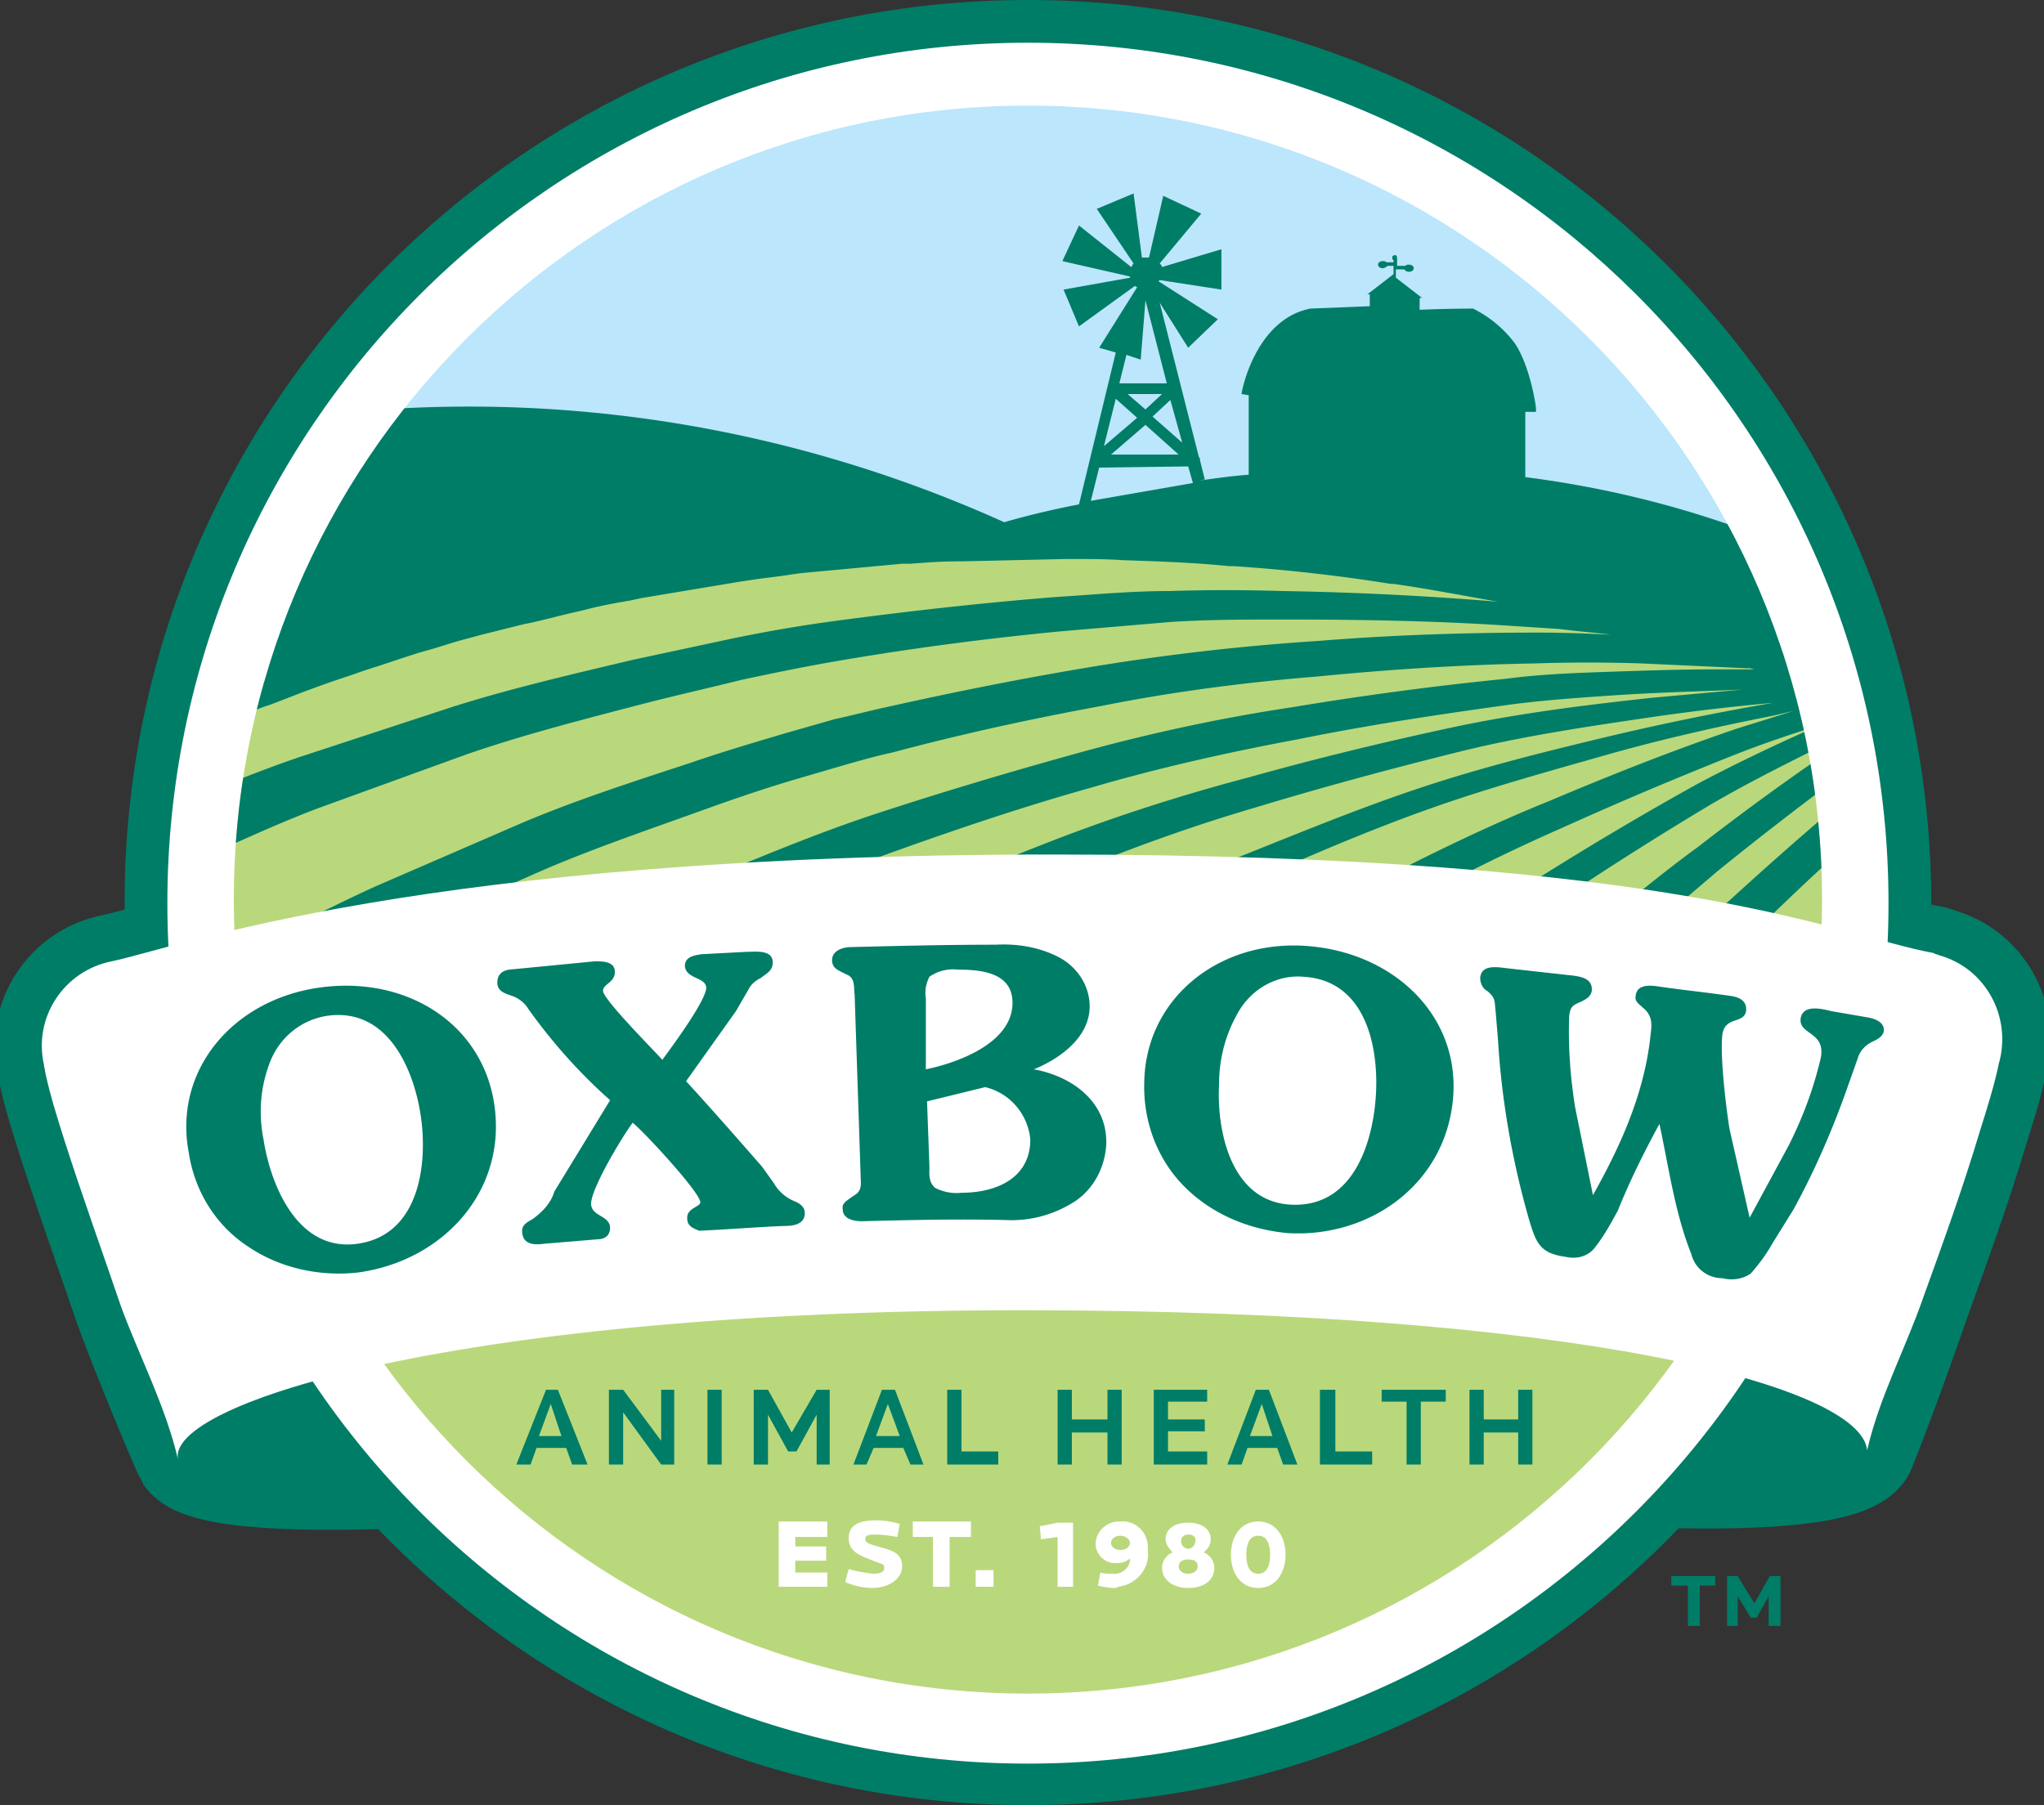 <svg xmlns="http://www.w3.org/2000/svg" xmlns:xlink="http://www.w3.org/1999/xlink" id="Layer_1" viewBox="0 0 172.2 152.1" style="enable-background:new 0 0 172.2 152.1;"><rect x="0" y="0" width="172.2" height="152.1" fill="#333333" stroke="none"/><style><![CDATA[.st0{fill:#007D67;} .st1{clip-path:url(#SVGID_2_);} .st2{fill:none;stroke:#007D67;stroke-width:7.93;stroke-linecap:round;stroke-linejoin:round;} .st3{fill:#FFFFFF;} .st4{clip-path:url(#SVGID_4_);} .st5{fill:#BBE6FB;} .st6{fill:#B9D87C;}]]></style><title>logo</title><g><use xlink:href="#G" class="st0"/><g><defs><rect id="SVGID_1_" width="172.2" height="152.1" x="0" y="0"/></defs><clipPath id="SVGID_2_"><use xlink:href="#SVGID_1_" style="overflow:visible"/></clipPath><g class="st1 st2"><use xlink:href="#G"/></g></g><path class="st3" d="M160.9 76.1c0 41-33.3 74.3-74.3 74.3s-74.3-33.3-74.3-74.3S45.6 1.8 86.6 1.8s74.3 33.2 74.3 74.3z"/><path class="st0" d="M86.6 3.6c-40 0-72.5 32.5-72.5 72.5s32.5 72.5 72.5 72.5 72.5-32.5 72.5-72.5c0-40.1-32.5-72.5-72.5-72.5zm0 148.5c-42 0-76.1-34.1-76.1-76.1S44.6 0 86.6 0s76.1 34.1 76.1 76.1c-.1 42-34.1 76-76.1 76z"/><g><defs><path id="SVGID_3_" d="M153.5 75.8c0 36.9-30 66.9-66.9 66.9s-66.9-30-66.9-66.9 30-66.9 66.9-66.9 66.9 30 66.9 66.9z"/></defs><clipPath id="SVGID_4_"><use xlink:href="#SVGID_3_" style="overflow:visible"/></clipPath><g class="st4"><path class="st5" d="M153.3 80.1l.1-4.5c0-36.9-29.9-66.8-66.8-66.8-17.7 0-34.7 7-47.2 19.5a67.16 67.16 0 0 0-19.5 47.3c0 1.5 0 3 .1 4.5h133.3z"/><path class="st6" d="M208.4 110.1L3.5 85.3 6 64.6C73.1 31.3 153.6 41 210.9 89.3l-2.5 20.8z"/><path class="st0" d="M91.9 42.2l.7-2.8 7.5-.1.4 1.4-8.6 1.5zm2.1-8.6l1.8 1.6-2.8 2.4 1-4zm.9-3.7l1.2.4.4-5 1.8 7h-4l.6-2.4zm1.6 4.6L95 33.2h2.9l-1.4 1.3zm0 1.3l2.8 2.5h-5.7l2.9-2.5zm3.1 1.5l-2.5-2.2 1.5-1.4 1 3.6zM153.2 57c-.9-.8-1.5-1.7-1.9-2.8-.2-.6-.2-1.2 0-1.8l-2.4-7c-6.6-2.6-13.4-4.3-20.4-5.2v-5.5h.9v-.3c0-.2-.5-3.6-1.8-5.5-.9-1.2-2.1-2.2-3.5-2.9 0 0-2.1 0-4.5.1v-1h.2l-2.2-1.7v-.7h.7c.1.1.2.2.4.2s.4-.1.4-.3-.2-.3-.4-.3c-.1 0-.2 0-.3.1h-.7v-.6c0-.1 0-.2-.1-.3-.1 0-.2 0-.3.1v.1c0 .1 0 .2.1.2v.2h-.6c-.1-.1-.2-.1-.3-.1-.2 0-.4.1-.4.3s.2.3.4.3a.76.76 0 0 0 .4-.2h.5v.7l-2.2 1.7h.2v1l-5 .2c-4.6.9-5.8 6.9-5.8 7.2l.6.1V40c-1.4.1-2.8.3-4.2.5l.5-.1-.4-1.6c0-.1 0-.2-.1-.3l-3.3-13 2.4 3.8 2.5-2.4-5-3.2.1-.1 5.2.8V21l-5 1.5c0-.1-.1-.2-.2-.3l3.5-4.2-3.2-1.5-1.2 5.2h-.6l-.7-5.4-3.1 1.3 3.1 4.6c-.1.1-.1.2-.2.3L90.9 19l-1.4 3 5.7 1.3v.1l-5.6 1 1.3 3.1 4.7-3.4.2.1-3.2 5.1 1.4.4-3.1 12.8a71.89 71.89 0 0 0-6.3 1.5C66.2 35.7 46 32.6 26 35.1c-2.1 3.3-3.8 6.8-6.9 9.4-.3.3-.7.5-1.2.7-.5 1.7-1 3.4-1.4 5.1-1.1 4.2-2 8.4-2.6 12.7l.3-.1c1-.4 2-.9 3-1.3l1-.4c1.3-.5 2.6-1.1 3.9-1.6l.6-.2c1.1-.4 2.3-.9 3.4-1.3l1.1-.4c1.1-.4 2.1-.7 3.2-1.1l.9-.3c1.3-.4 2.7-.9 4-1.3l.7-.2c1.1-.3 2.2-.7 3.4-1l1.1-.3 3.6-.9.5-.1c1.4-.3 2.8-.7 4.2-1l.8-.2c1.2-.3 2.3-.5 3.5-.7l.9-.2 8.4-1.4.7-.1c1.2-.2 2.4-.3 3.6-.5l.7-.1 8.6-.8h.7c1.3-.1 2.6-.2 3.9-.2h.4l8.8-.2h.5c1.4 0 2.9 0 4.3.1 3 .1 6 .2 8.9.5h.4c4.5.3 8.9.8 13.3 1.5h.2c2.9.4 5.9 1 8.8 1.5-6-.5-12.1-.8-18.2-.9-3.2-.1-6.3-.1-9.5 0-3.2 0-6.3.3-9.5.5-6.3.5-12.5 1.2-18.5 2-3 .4-5.9.9-8.8 1.5l-8.4 1.8c-5.5 1.3-10.6 2.5-15.3 4l-12.8 4.2c-3.8 1.3-7.1 2.7-9.8 3.8l-2.2.9c-.1 1-.2 1.9-.2 2.9-.1.9-.2 1.9-.2 2.8a77.49 77.49 0 0 1 4.6-2.1c2.6-1.1 5.7-2.6 9.4-4l12.4-4.5c4.6-1.6 9.6-2.9 15-4.3 2.7-.7 5.4-1.3 8.2-2 2.8-.6 5.7-1.2 8.7-1.7 5.9-1 12-1.8 18.2-2.4l9.4-.8c3.2-.2 6.3-.2 9.4-.2 6.3 0 12.5.1 18.7.5l4.6.3c1.5.2 3 .3 4.5.5h.4c-2.2-.1-4.4-.2-6.7-.2-6.1 0-12.3.2-18.5.7-6.2.4-12.4 1.1-18.6 2.1-6.1 1-12.1 2.2-17.9 3.5-1.4.3-2.9.7-4.3 1l-4.2 1.2c-2.7.8-5.4 1.6-8 2.5-5.2 1.7-10.1 3.3-14.5 5.2l-12 5.2c-3.5 1.6-6.6 3.2-9.1 4.5l-1.6.8c2.7.3 5.5.7 8.2 1.2 1.3-.7 2.8-1.5 4.4-2.2 3.4-1.7 7.3-3.5 11.6-5.4s9-3.5 14-5.3c2.5-.9 5.1-1.8 7.8-2.6l4.1-1.2c1.4-.4 2.8-.8 4.2-1.1 5.6-1.5 11.5-2.8 17.5-3.9 6-1.2 12.1-2 18.3-2.5 6.1-.6 12.3-1 18.3-1.1 3-.1 6-.1 9 0l8.7.4h.4l.4.1h-3.5c-2.8 0-5.7.1-8.6.2s-5.9.2-8.9.6c-6 .6-12 1.4-18 2.4-6 .9-12 2.2-17.8 3.8s-11.5 3.3-17 5.1-10.6 4-15.5 6c-4.2 1.8-8.1 3.6-11.7 5.4l10.6-.5 2.8-1.3c4.7-2.2 9.7-4.4 15-6.3s10.9-3.8 16.6-5.4c5.8-1.7 11.6-3 17.5-4.1 5.9-1.2 11.9-2.1 17.7-2.9 2.9-.4 5.9-.6 8.8-.8s5.8-.3 8.6-.4l2.4-.1-7.7.7c-5.5.6-11.2 1.3-16.8 2.5s-11.4 2.6-17.1 4.2c-5.7 1.5-11.3 3.3-16.7 5.4s-10.7 4.3-15.7 6.6c-.6.3-1.2.5-1.7.8A132.28 132.28 0 0 1 80 78c3.1-1.5 6.3-2.9 9.6-4.2 5.3-2.2 10.8-4.2 16.3-5.8 5.6-1.7 11.2-3.2 16.8-4.6s11.2-2.2 16.6-3a191.61 191.61 0 0 1 10.3-1.2h-.1c-4.7.8-9.6 1.8-14.6 3s-10.2 2.5-15.3 4.2-10.2 3.8-15.2 5.8c-2.5 1-5 2.1-7.4 3.2L93.1 77l-1.9 1h1.2l4.8.2.8-.4c2.4-1.2 4.8-2.3 7.2-3.4 4.9-2.2 9.8-4.3 14.8-6.1s10.1-3.2 15-4.6 9.8-2.5 14.4-3.4l1.7-.4-4.8 1.5c-5.3 1.8-10.6 3.9-15.8 6.1-5.2 2.1-10.3 4.6-15.3 7.2l-7.2 4c1.9.1 3.8.2 5.7.4l3-1.8c4.8-2.8 9.8-5.3 14.8-7.5a337.02 337.02 0 0 1 15.4-6.5c2.1-.8 4.2-1.5 6.4-2.2-3.4 1.5-6.8 3.1-10.2 4.9-4.7 2.6-9.4 5.4-14 8.3l-6.8 4.5-1.1.8 4.3.4 5.1-3.6c4.4-3 9-5.9 13.5-8.6 3.6-2.1 7.3-3.9 10.9-5.7-.5-1.7-1.2-3.4-1.8-5.1zM145 81.3c3.4-3.4 7-6.9 10.8-10.3.6-.6 1.2-1.1 1.9-1.7-.3-1-.6-2-1-3-1 .8-2 1.6-2.9 2.4a330.26 330.26 0 0 0-12.1 10.9l-1.4 1.3c1.6.2 3.2.3 4.7.4zm-8.8-.5l2.4-2.2 6.1-5.2c3.7-3 7.6-6 11.4-8.8-.2-.7-.5-1.4-.8-2.1-4.2 2.8-8.3 5.8-12.3 8.9-2.2 1.6-4.3 3.3-6.4 5-1 .9-2.1 1.7-3.1 2.6-.6.5-1.1 1-1.6 1.5l4.3.3z"/><path class="st6" d="M19.9,81.6c3.1,36.8,35.4,64.2,72.3,61.2c32.6-2.7,58.5-28.6,61.2-61.2H19.9z"/></g></g><path class="st3" d="M155.3 84.1h-138v-5a368.62 368.62 0 0 1 138.1 0l-.1 5z"/><path class="st3" d="M162.9 80.3c-8.2-1.5-21.2-8.3-74.3-8.3s-73.8 7.9-79.2 9c-4 .8-6.6 4.7-5.7 8.7 0 .2.1.4.1.6.4 1.9 1 3.8 1.6 5.7 1.5 4.7 3.2 9.4 4.8 14.1 1.5 4.1 3.8 8.5 4.8 12.9-1.1-4.8 24.1-12.6 71.1-12.6s70.7 6.4 71.2 11.8c1-4.4 3.2-8.5 4.7-12.8 1.7-4.7 3.4-9.4 4.8-14.1.6-1.9 1.2-3.8 1.6-5.7 1.1-3.9-1.1-8-5-9.1-.2-.1-.4-.1-.5-.2z"/><path class="st0" d="M30.3 107.2c6.9-1 12.2-6.6 11.4-13.7S34.4 82.2 27 83.2s-12.4 7-11.1 13.9c.5 3.3 2.3 6.2 5.1 8 2.7 1.8 6.1 2.5 9.3 2.1zm-.2-2.4c-5 .7-7.3-4.9-7.9-8.8-.4-2-.3-4.1.4-6.1.7-2.2 2.5-3.9 4.9-4.3 5.3-.8 7.5 4.8 8 8.8s-.3 9.7-5.4 10.4zm15.7 0c-.7.1-1.7.1-1.8-.9-.1-.7.4-.9.9-1.2.8-.6 1.5-1.3 1.8-2.3l4.7-7.7c-2.6-2.3-4.9-4.9-6.9-7.7-.3-.5-.8-.9-1.4-1.1s-1.2-.4-1.2-1.1.4-1 1-1.1l7.2-.7c.7 0 1.7 0 1.7.9s-1 1-1 1.6c.1.8 4.2 4.9 5 5.8.8-1.1 3.7-5 3.7-6.1-.1-.9-1.7-.7-1.8-1.8 0-.8.8-.9 1.4-1l3.8-.2c.8 0 2.2-.2 2.2.9 0 .7-.5.9-1 1.3-.4.2-.8.5-1 .9L62 85.2l-4.2 5.9c2.2 2.4 4.3 4.8 6.4 7.2l1 1.4a3.53 3.53 0 0 0 1.7 1.5c.5.2.9.5.9 1 0 1-1 1.1-1.8 1.1-2.4.1-4.8.3-7.1.4-.5-.2-1-.4-1-1-.1-.9 1.1-1 1.1-1.4 0-.8-4.7-5.9-5.7-6.7-.9 1.2-3.6 5.7-3.5 6.9.1 1 1.5.9 1.6 1.9 0 .6-.3.9-.8 1l-4.8.4zm32.3-12l4.9-1.2c2.1.5 3.6 2.3 3.8 4.4 0 3.3-2.9 4.5-5.8 4.5-.8.1-1.6-.1-2.2-.4-.6-.5-.5-1.2-.5-1.8l-.2-5.5zm6.7 10c2.1.1 4.1-.5 5.8-1.6 1.6-1.1 2.5-2.9 2.6-4.8.1-3.5-2.8-5.7-6.1-6.3 2.2-.9 4.7-2.7 4.7-5.3 0-1.8-1.1-3.4-2.7-4.2s-3.4-1.1-5.2-1c-4.1 0-8.2.1-12.2.2-.7 0-1.6.3-1.6 1.1 0 .6.4.8.8 1l.4.2c.8.3.6 1.1.7 1.7l.5 15.1c0 .7.2 1.4-.5 1.8l-.3.2c-.4.3-.8.5-.7 1 0 .8.9 1 1.6 1 3.9-.1 8-.2 12.2-.1zM78 84.1c-.1-.6 0-1.2.3-1.8a3.48 3.48 0 0 1 2.4-.6c2.1 0 4.6.3 4.6 2.8 0 3.3-4.4 5-7.3 5.6v-6zm30.5 19.8c6.9.4 13.2-4.1 13.9-11.2s-5-12.5-12.4-13-13.5 4.5-13.6 11.5c-.1 3.3 1.1 6.5 3.4 8.8s5.4 3.6 8.7 3.9zm.2-2.4c-5-.3-6.2-6.2-6-10.1 0-2.1.5-4.1 1.5-5.9 1.1-2.1 3.3-3.4 5.6-3.2 5.4.3 6.4 6.2 6.1 10.2s-2 9.3-7.2 9zm27.6.5c-.6 1.1-1.2 2.2-2 3.2-.6.7-1.5.9-2.4.7-2.2-.3-2.5-1.2-3.1-3.2-1.4-4.9-2.3-10-2.6-15.1l-.2-2.4c-.1-.9 0-1.1-.7-1.7-.4-.2-.6-.7-.6-1.1.1-1.2 1.5-.9 2.4-.8l5.4.6c.8.1 1.7.3 1.6 1.3-.1.5-.5.7-.9.9-.7.3-.9.4-1 1.2-.1 2.6.1 5.2.5 7.7l1.5 7.4c2.3-4.1 4.2-8.3 4.8-13 .1-1.1.4-2-.6-2.8-.3-.3-.7-.5-.6-1 .1-.9 1-.9 1.8-.8 2 .3 4 .5 6.1.8.8.1 1.5.4 1.4 1.3-.2 1.1-1.8.4-2 2-.2 1.8.3 6 .6 7.9l1.7 7.5 3.3-6.1c1.2-2.4 2.1-4.8 2.7-7.4.4-2.2-1.9-1.9-1.7-3.3.2-1.2 1.8-.8 2.6-.6l2.9.5c.7.1 1.6.4 1.5 1.2-.1.4-.4.6-.8.8-.7.3-1.2.8-1.4 1.5l-1.1 3.1c-1.2 3.3-2.6 6.5-4.3 9.6l-1.8 2.9c-.5.9-1.1 1.7-1.8 2.5-.7.5-1.6.6-2.4.4-1.2 0-2.3-.8-2.6-2-1.4-3.5-1.9-7.3-2.7-11-1.3 2.4-2.5 4.8-3.5 7.3zm-89.9 16.3l-1 2.7h1.9l-.9-2.7zm1.8 5.1l-.5-1.4h-2.5l-.5 1.4h-1.2l2.5-6.3h1l2.5 6.3h-1.3z"/><polygon class="st0" points="55.7,123.4 52.5,119 52.5,123.4 51.3,123.4 51.3,117.1 52.5,117.1 55.7,121.4 55.7,117.1 56.8,117.1 56.8,123.4 55.7,123.4 "/><polygon class="st0" points="59.6,123.4 59.6,117.1 60.8,117.1 60.8,123.4 59.6,123.4 "/><polygon class="st0" points="68.8,123.4 68.8,119.2 67.1,122.3 66.4,122.3 64.7,119.2 64.7,123.4 63.5,123.4 63.5,117.1 64.7,117.1 66.7,120.7 68.8,117.1 69.9,117.1 69.9,123.4 68.8,123.4 "/><path class="st0" d="M74.8 118.3l-1 2.7h2l-1-2.7zm1.9 5.1l-.6-1.4h-2.5l-.6 1.4h-1.1l2.4-6.3h1.1l2.4 6.3h-1.1z"/><polygon class="st0" points="79.8,123.4 79.8,117.1 81,117.1 81,122.3 84.1,122.3 84.1,123.4 79.8,123.4 "/><polygon class="st0" points="93.3,123.4 93.3,120.7 90.3,120.7 90.3,123.4 89.1,123.4 89.1,117.1 90.3,117.1 90.3,119.6 93.3,119.6 93.3,117.1 94.5,117.1 94.5,123.4 93.3,123.4 "/><polygon class="st0" points="97.2,123.4 97.2,117.1 101.7,117.1 101.7,118.1 98.4,118.1 98.4,119.6 101.5,119.6 101.5,120.6 98.4,120.6 98.4,122.3 101.7,122.3 101.7,123.4 97.2,123.4 "/><path class="st0" d="M106.3 118.3l-1 2.7h1.9l-.9-2.7zm1.8 5.1l-.5-1.4h-2.5l-.5 1.4h-1.2l2.4-6.3h1.1l2.4 6.3h-1.2z"/><polygon class="st0" points="111.2,123.4 111.2,117.1 112.5,117.1 112.5,122.3 115.6,122.3 115.6,123.4 111.2,123.4 "/><polygon class="st0" points="119.7,118.1 119.7,123.4 118.5,123.4 118.5,118.1 116.4,118.1 116.4,117.1 121.8,117.1 121.8,118.1 119.7,118.1 "/><polygon class="st0" points="127.9,123.4 127.9,120.7 125,120.7 125,123.4 123.8,123.4 123.8,117.1 125,117.1 125,119.6 127.9,119.6 127.9,117.1 129.1,117.1 129.1,123.4 127.9,123.4 "/><polygon class="st3" points="65.6,133.7 65.6,128.2 69.7,128.2 69.7,129.5 67,129.5 67,130.3 69.6,130.3 69.6,131.5 67,131.5 67,132.5 69.7,132.5 69.7,133.7 65.6,133.7 "/><path class="st3" d="M73.5 133.8c-.8 0-1.6-.2-2.3-.5l.3-1.1c.6.2 1.3.3 2 .4.6 0 1-.1 1-.5s-.3-.3-1.2-.7c-1.1-.4-1.8-.8-1.8-1.8s.7-1.5 2.3-1.5c.7 0 1.3.1 2 .3l-.2 1.1c-.6-.1-1.2-.2-1.8-.2-.8 0-.9.1-.9.4s.3.4 1.4.7 1.7.6 1.7 1.6-1.1 1.8-2.5 1.8z"/><polygon class="st3" points="80,129.5 80,133.7 78.6,133.7 78.6,129.5 76.9,129.5 76.9,128.2 81.8,128.2 81.8,129.5 80,129.5 "/><polygon class="st3" points="82.2,133.7 82.2,132.3 83.7,132.3 83.7,133.7 82.2,133.7 "/><polygon class="st3" points="89.1,133.7 89.1,129.5 87.7,129.7 87.6,128.6 89.1,128.3 90.4,128.3 90.4,133.7 89.1,133.7 "/><path class="st3" d="M94.4 129.4c-.5 0-.8.3-.8.6s.3.6.8.6.8-.3.8-.6-.4-.6-.8-.6zm-.6 4.4c-.4 0-.9-.1-1.3-.2l.2-1.1c.3.1.7.1 1 .1.7.1 1.4-.4 1.5-1.1v-.2c-.3.3-.7.4-1.1.4-.9.1-1.7-.6-1.8-1.5v-.2a1.97 1.97 0 0 1 2-1.8h.1c1.2-.1 2.2.8 2.3 2v.4c.2 1.5-.9 2.9-2.5 3.1-.1.1-.2.1-.4.1zm6.3-4.5c-.3 0-.6.2-.6.5v.1a.65.65 0 0 0 .6.6.65.65 0 0 0 .6-.6c.1-.4-.2-.6-.6-.6zm0 2.1c-.6 0-.8.3-.8.6s.3.6.8.6.8-.3.8-.6-.1-.6-.8-.6zm0 2.4c-1.3 0-2.2-.7-2.2-1.7 0-.6.4-1.1.9-1.3-.3-.3-.6-.7-.6-1.1 0-.9.8-1.4 1.9-1.4s1.9.5 1.9 1.4c0 .4-.2.8-.6 1.1.5.2.9.7.9 1.3 0 1-.8 1.7-2.2 1.7zm5.9-4.4c-.8 0-1 .8-1 1.6s.2 1.6 1 1.6 1-.8 1-1.6-.2-1.6-1-1.6zm0 4.4c-1.5 0-2.3-1.3-2.3-2.8s.8-2.8 2.3-2.8 2.3 1.3 2.3 2.8-.8 2.8-2.3 2.8z"/><path class="st0" d="M149 137v-2.5l-1 1.8h-.5l-1.1-1.8v2.5h-.9v-4.2h.9l1.4 2.3 1.3-2.3h.9v4.2h-1zm-5.8-3.4v3.4h-1v-3.4h-1.4v-.8h3.7v.8h-1.3z"/></g><defs><path id="G" d="M162.9 80.3c-8.2-1.5-21.2-8.3-74.3-8.3s-73.8 7.9-79.2 9c-4 .8-6.6 4.7-5.7 8.7 0 .2.1.4.1.6.4 1.9 1 3.8 1.6 5.7 1.5 4.7 3.2 9.4 4.8 14.1 1.5 4.2 5 12.5 5.2 12.8 2.9 4.2 36.3.6 36.3.6l-17.6-8.9c12-2.4 29.5-4.2 52-4.2 23.3 0 40.8 1.6 52.7 3.8l-18.2 9.2s34.8 3.9 36.8-1.2 3.2-8.5 4.7-12.8c1.7-4.7 3.4-9.4 4.8-14.1.6-1.9 1.2-3.8 1.6-5.7 1.1-3.9-1.1-8-5-9.1-.3-.1-.5-.2-.6-.2z"/></defs></svg>